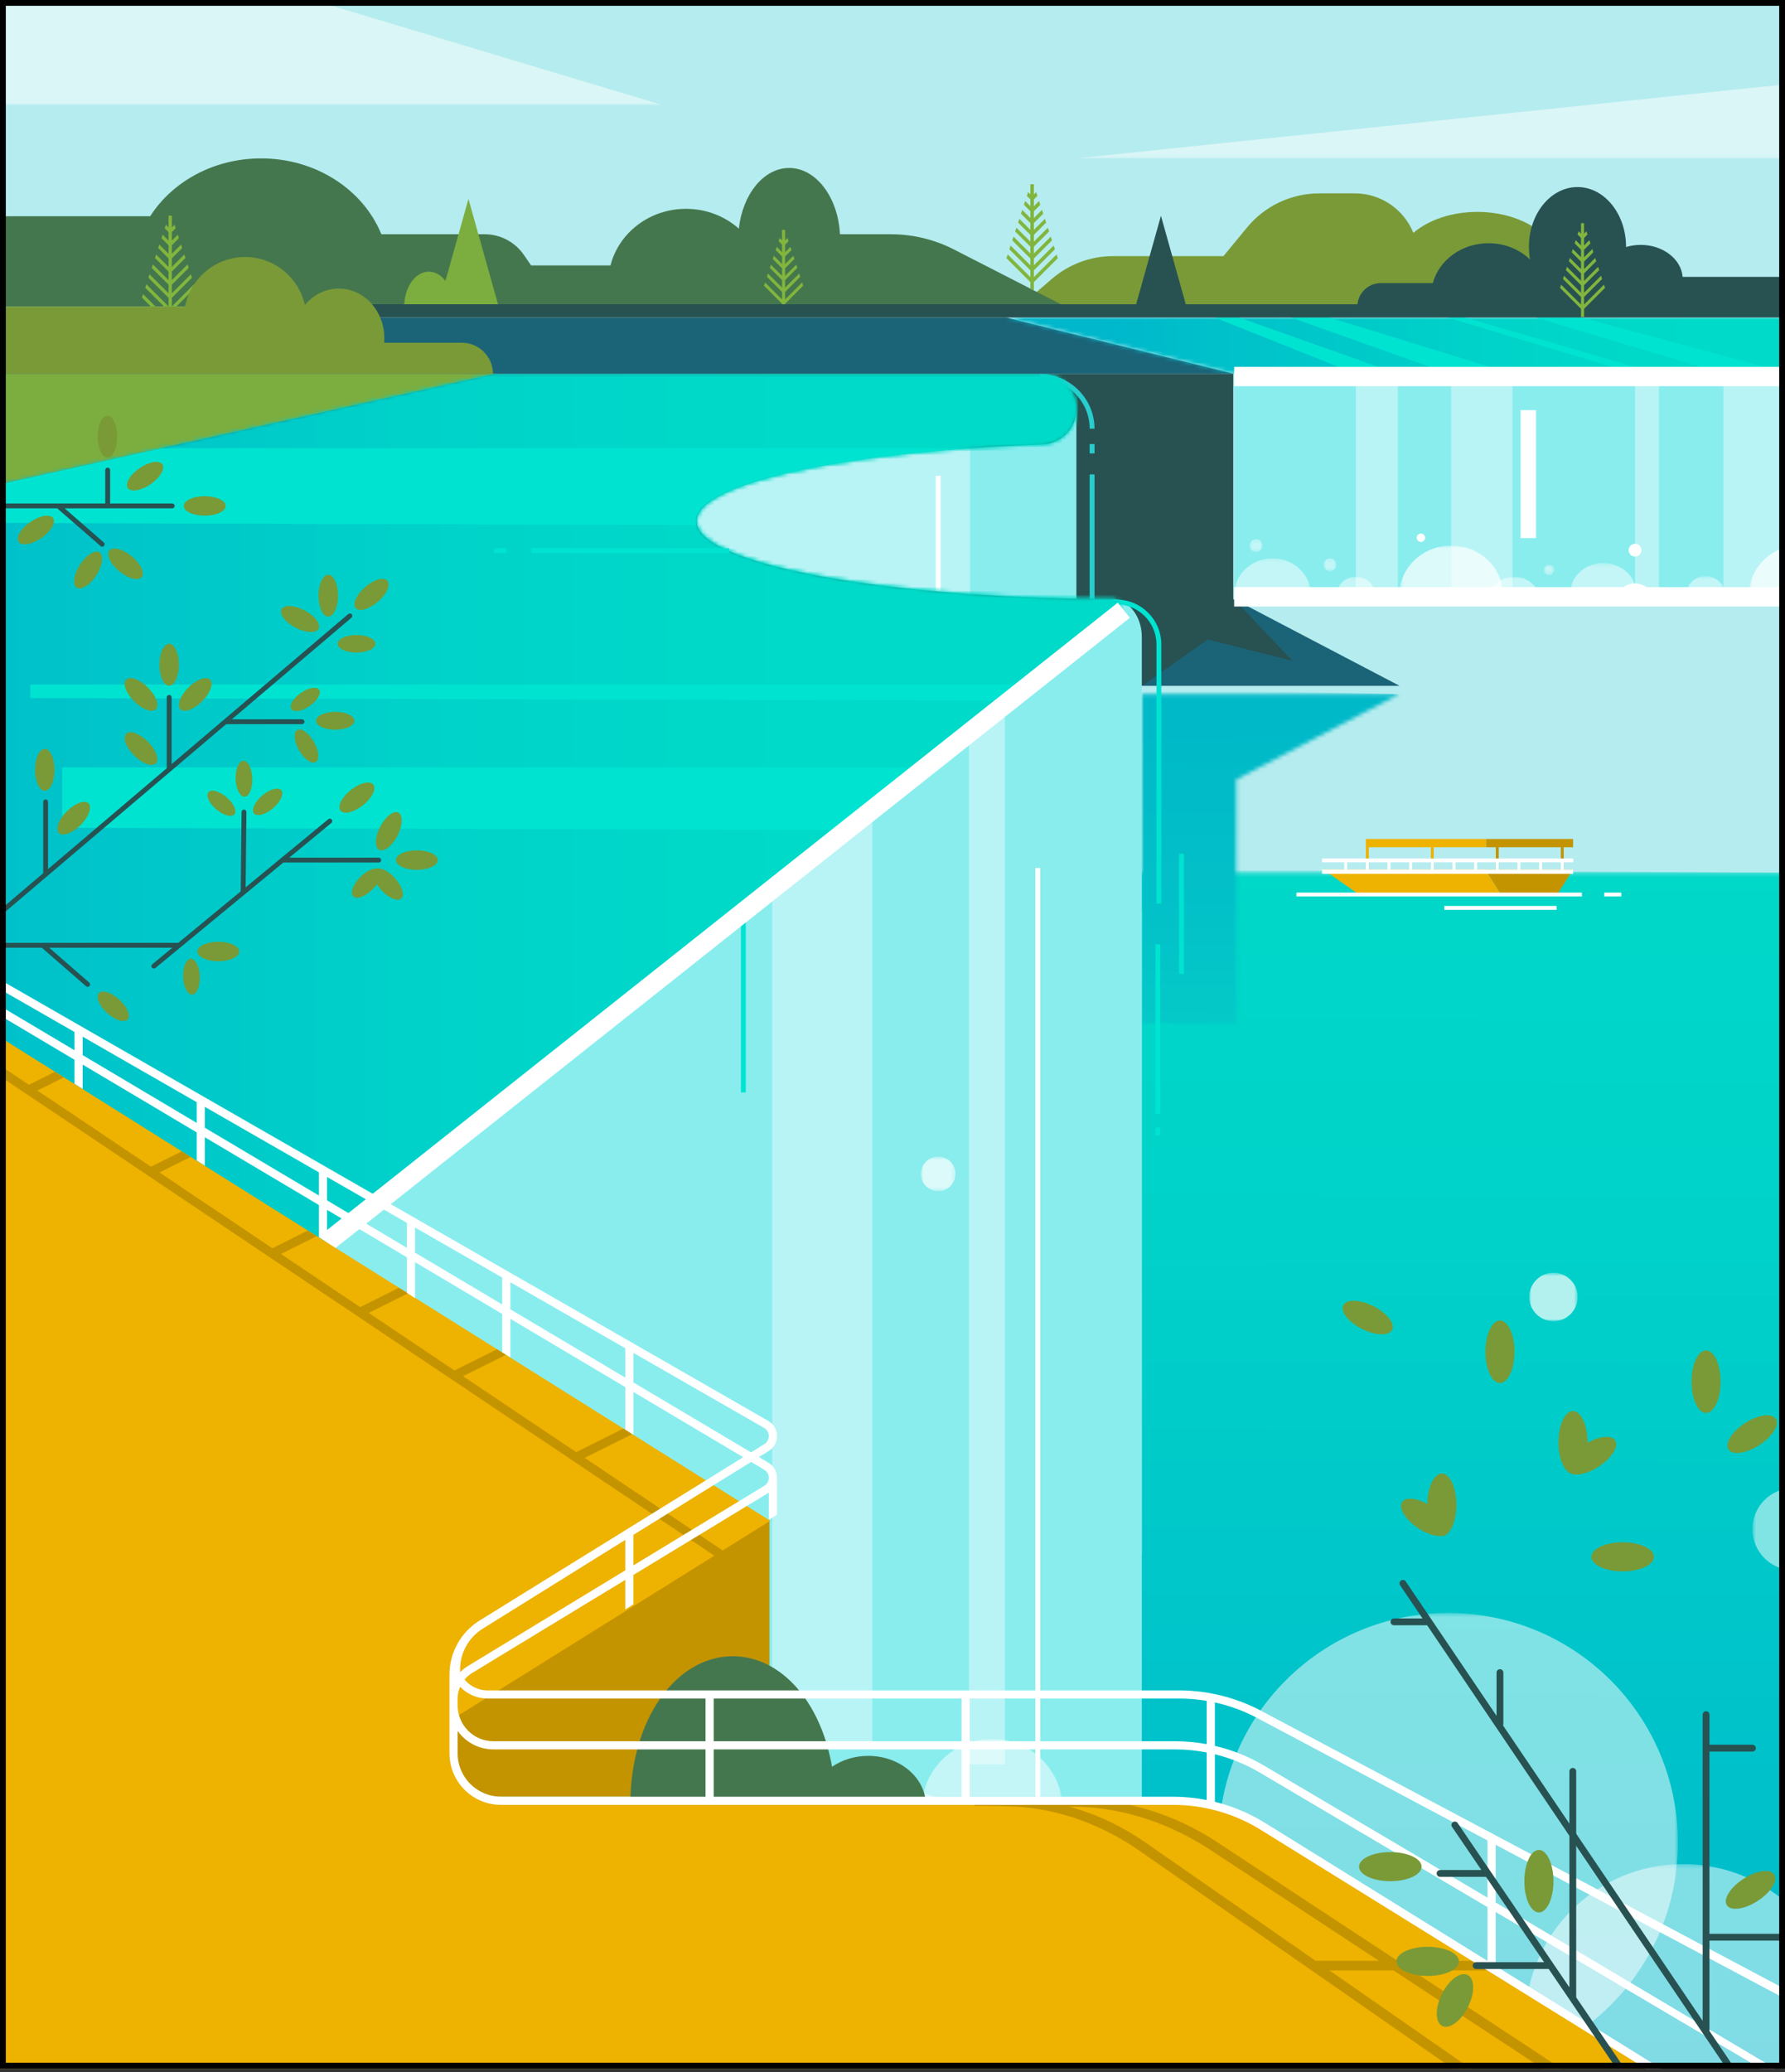 <svg width="461" height="535" viewBox="0 0 461 535" fill="none" xmlns="http://www.w3.org/2000/svg">
<rect x="0" y="0" width="461" height="535" fill="#333333" stroke="none"/>
<g clip-path="url(#clip0_37_1340)">
<path d="M-2.856 0.005H463.204L463.205 0.007V350.805H-2.514L-2.856 0.005Z" fill="#B5ECEF"/>
<g opacity="0.5">
<mask id="mask0_37_1340" style="mask-type:luminance" maskUnits="userSpaceOnUse" x="-2" y="0" width="173" height="28">
<path d="M170.987 0.005H-1.547V27.087H170.987V0.005Z" fill="white"/>
</mask>
<g mask="url(#mask0_37_1340)">
<path d="M170.986 27.086H-1.547V0.005H80.781L170.986 27.086Z" fill="white"/>
</g>
</g>
<g opacity="0.5">
<mask id="mask1_37_1340" style="mask-type:luminance" maskUnits="userSpaceOnUse" x="277" y="21" width="188" height="20">
<path d="M464.514 21.41H277.993V40.891H464.514V21.41Z" fill="white"/>
</mask>
<g mask="url(#mask1_37_1340)">
<path d="M277.994 40.892H464.514V21.41L277.994 40.892Z" fill="white"/>
</g>
</g>
<mask id="mask2_37_1340" style="mask-type:luminance" maskUnits="userSpaceOnUse" x="275" y="225" width="190" height="311">
<path d="M464.516 225.292H275.162V535.062H464.516V225.292Z" fill="white"/>
</mask>
<g mask="url(#mask2_37_1340)">
<path d="M274.66 535.06L275.163 224.525L465.016 225.293L464.514 535.827L274.66 535.06Z" fill="url(#paint0_linear_37_1340)"/>
</g>
<mask id="mask3_37_1340" style="mask-type:luminance" maskUnits="userSpaceOnUse" x="294" y="179" width="68" height="86">
<path d="M294.887 179.178V264.4H319.269V201.251L361.412 179.178H294.887Z" fill="white"/>
</mask>
<g mask="url(#mask3_37_1340)">
<path d="M362.84 179.203L361.392 265.514L293.459 264.375L294.905 178.064L362.84 179.203Z" fill="url(#paint1_linear_37_1340)"/>
</g>
<path d="M318.736 96.51H-1.311V81.968H259.87L318.736 96.51Z" fill="#1B6478"/>
<path d="M361.175 177.043H-1.373L-1.453 96.51H318.501V154.705L361.175 177.043Z" fill="#285152"/>
<path d="M295.015 177.043L311.914 165.111L333.798 170.628L318.735 154.705L361.412 177.043H295.015Z" fill="#1B6478"/>
<mask id="mask4_37_1340" style="mask-type:luminance" maskUnits="userSpaceOnUse" x="259" y="81" width="206" height="16">
<path d="M259.87 81.968L318.736 96.51H464.514V81.968H259.87Z" fill="white"/>
</mask>
<g mask="url(#mask4_37_1340)">
<path d="M464.515 81.968H259.87V96.51H464.515V81.968Z" fill="url(#paint2_linear_37_1340)"/>
</g>
<path d="M360.99 96.51H350.181L313.672 81.968H320.008L360.99 96.51Z" fill="#00E3D1"/>
<path d="M390.619 96.51H374.368L333.405 81.968H343.295L390.619 96.51Z" fill="#00E3D1"/>
<path d="M428.435 96.511L378.321 81.969H373.792L422.415 96.511H428.435Z" fill="#00E3D1"/>
<path d="M462.336 96.511L408.441 81.969H396.606L445.228 96.511H462.336Z" fill="#00E3D1"/>
<path d="M464.514 96.511H318.735V154.705H464.514V96.511Z" fill="#89EDEE"/>
<path d="M360.99 96.511H350.181V154.697H360.99V96.511Z" fill="#B8F4F5"/>
<path d="M428.435 96.511H422.274V154.697H428.435V96.511Z" fill="#B8F4F5"/>
<path d="M462.337 96.511H445.077V154.697H462.337V96.511Z" fill="#B8F4F5"/>
<path d="M390.619 96.511H374.791V154.697H390.619V96.511Z" fill="#B8F4F5"/>
<g opacity="0.5">
<mask id="mask5_37_1340" style="mask-type:luminance" maskUnits="userSpaceOnUse" x="318" y="144" width="21" height="10">
<path d="M338.59 144.154H318.736V153.631H338.59V144.154Z" fill="white"/>
</mask>
<g mask="url(#mask5_37_1340)">
<path d="M318.735 153.63C318.735 148.397 323.18 144.154 328.663 144.154C334.145 144.154 338.589 148.397 338.589 153.63H318.735Z" fill="white"/>
</g>
</g>
<g opacity="0.5">
<mask id="mask6_37_1340" style="mask-type:luminance" maskUnits="userSpaceOnUse" x="345" y="148" width="11" height="6">
<path d="M355.145 148.892H345.219V153.631H355.145V148.892Z" fill="white"/>
</mask>
<g mask="url(#mask6_37_1340)">
<path d="M345.218 153.63C345.218 151.014 347.44 148.892 350.181 148.892C352.922 148.892 355.145 151.014 355.145 153.63H345.218Z" fill="white"/>
</g>
</g>
<g opacity="0.7">
<mask id="mask7_37_1340" style="mask-type:luminance" maskUnits="userSpaceOnUse" x="361" y="140" width="28" height="14">
<path d="M388.169 140.858H361.41V153.631H388.169V140.858Z" fill="white"/>
</mask>
<g mask="url(#mask7_37_1340)">
<path d="M361.412 153.63C361.412 146.578 367.401 140.859 374.791 140.859C382.179 140.859 388.171 146.577 388.171 153.63H361.412Z" fill="white"/>
</g>
</g>
<g opacity="0.5">
<mask id="mask8_37_1340" style="mask-type:luminance" maskUnits="userSpaceOnUse" x="435" y="148" width="11" height="6">
<path d="M445.469 148.739H435.542V153.477H445.469V148.739Z" fill="white"/>
</mask>
<g mask="url(#mask8_37_1340)">
<path d="M435.54 153.478C435.54 150.861 437.762 148.74 440.504 148.74C443.246 148.74 445.469 150.861 445.469 153.478H435.54Z" fill="white"/>
</g>
</g>
<g opacity="0.7">
<mask id="mask9_37_1340" style="mask-type:luminance" maskUnits="userSpaceOnUse" x="451" y="140" width="14" height="14">
<path d="M464.492 140.721H451.736V153.478H464.492V140.721Z" fill="white"/>
</mask>
<g mask="url(#mask9_37_1340)">
<path d="M464.492 140.722V153.478H451.734C451.734 146.623 457.391 141.03 464.492 140.722Z" fill="white"/>
</g>
</g>
<g opacity="0.5">
<mask id="mask10_37_1340" style="mask-type:luminance" maskUnits="userSpaceOnUse" x="384" y="148" width="14" height="6">
<path d="M397.547 148.892H384.442V153.651H397.547V148.892Z" fill="white"/>
</mask>
<g mask="url(#mask10_37_1340)">
<path d="M397.547 153.651H384.443C385.236 150.905 387.867 148.892 390.993 148.892C394.122 148.892 396.754 150.905 397.547 153.651Z" fill="white"/>
</g>
</g>
<g opacity="0.5">
<mask id="mask11_37_1340" style="mask-type:luminance" maskUnits="userSpaceOnUse" x="405" y="145" width="18" height="9">
<path d="M422.743 145.348H405.389V153.631H422.743V145.348Z" fill="white"/>
</mask>
<g mask="url(#mask11_37_1340)">
<path d="M405.389 153.63C405.389 149.057 409.274 145.349 414.065 145.349C418.857 145.349 422.74 149.057 422.74 153.63H405.389Z" fill="white"/>
</g>
</g>
<path d="M426.936 153.63H417.612C418.363 151.876 420.169 150.644 422.276 150.644C424.385 150.644 426.186 151.876 426.936 153.63Z" fill="white"/>
<g opacity="0.5">
<mask id="mask12_37_1340" style="mask-type:luminance" maskUnits="userSpaceOnUse" x="341" y="144" width="5" height="4">
<path d="M345.128 144.154H341.821V147.459H345.128V144.154Z" fill="white"/>
</mask>
<g mask="url(#mask12_37_1340)">
<path d="M345.129 145.806C345.129 146.72 344.388 147.46 343.474 147.46C342.561 147.46 341.822 146.72 341.822 145.806C341.822 144.893 342.561 144.153 343.474 144.153C344.388 144.154 345.129 144.893 345.129 145.806Z" fill="white"/>
</g>
</g>
<path d="M423.929 142.042C423.929 142.956 423.187 143.696 422.274 143.696C421.362 143.696 420.621 142.955 420.621 142.042C420.621 141.13 421.362 140.389 422.274 140.389C423.187 140.39 423.929 141.13 423.929 142.042Z" fill="white"/>
<g opacity="0.5">
<mask id="mask13_37_1340" style="mask-type:luminance" maskUnits="userSpaceOnUse" x="322" y="139" width="5" height="4">
<path d="M326.017 139.205H322.712V142.512H326.017V139.205Z" fill="white"/>
</mask>
<g mask="url(#mask13_37_1340)">
<path d="M326.019 140.859C326.019 141.772 325.278 142.513 324.364 142.513C323.452 142.513 322.711 141.772 322.711 140.859C322.711 139.946 323.452 139.206 324.364 139.206C325.278 139.206 326.019 139.946 326.019 140.859Z" fill="white"/>
</g>
</g>
<path d="M368.056 138.841C368.056 139.439 367.57 139.925 366.97 139.925C366.372 139.925 365.887 139.439 365.887 138.841C365.887 138.242 366.372 137.756 366.97 137.756C367.57 137.756 368.056 138.242 368.056 138.841Z" fill="white"/>
<g opacity="0.5">
<mask id="mask14_37_1340" style="mask-type:luminance" maskUnits="userSpaceOnUse" x="398" y="145" width="4" height="4">
<path d="M401.379 145.807H398.71V148.477H401.379V145.807Z" fill="white"/>
</mask>
<g mask="url(#mask14_37_1340)">
<path d="M401.379 147.142C401.379 147.878 400.781 148.475 400.043 148.475C399.307 148.475 398.709 147.879 398.709 147.142C398.709 146.404 399.306 145.807 400.043 145.807C400.781 145.807 401.379 146.404 401.379 147.142Z" fill="white"/>
</g>
</g>
<path d="M394.71 105.896V138.913" stroke="white" stroke-width="4" stroke-miterlimit="10"/>
<path d="M464.514 97.215H318.736" stroke="white" stroke-width="5" stroke-miterlimit="10"/>
<path d="M318.735 154.092H464.514" stroke="white" stroke-width="5" stroke-miterlimit="10"/>
<path d="M-1.205 401.184L-1.282 386.933L288.125 159.93C290.049 158.422 289.208 154.696 286.956 154.668H287.073C291.385 154.642 294.887 159.029 294.887 164.449V401.184H-1.205V401.184Z" fill="#89EDEE"/>
<path d="M-1.205 472.249L-1.282 457.999L288.125 230.996C290.049 229.487 289.208 225.762 286.956 225.733H287.073C291.385 225.707 294.887 230.094 294.887 235.514V472.249H-1.205Z" fill="#89EDEE"/>
<path d="M225.284 206.181V450.705L199.439 450.709V232.004L225.284 206.181Z" fill="#B8F4F5"/>
<path d="M268.665 224.091H267.412V463.872H268.665V224.091Z" fill="white"/>
<path d="M192.605 217.675H191.352V282.038H192.605V217.675Z" fill="#00E3D1"/>
<path d="M259.537 455.51V176.729L250.26 185.743V455.513L259.537 455.51Z" fill="#B8F4F5"/>
<path d="M299.657 291.084H298.406V293.129H299.657V291.084Z" fill="#00E3D1"/>
<path d="M299.657 243.793H298.406V287.528H299.657V243.793Z" fill="#00E3D1"/>
<path d="M305.764 220.433H304.511V251.437H305.764V220.433Z" fill="#00E3D1"/>
<path d="M299.924 233.32H298.674V166.374C298.674 160.684 294.042 156.053 288.351 156.053H282.047V154.801H288.351C294.732 154.801 299.924 159.992 299.924 166.374V233.32Z" fill="#00E3D1"/>
<path d="M277.995 105.627V154.588C226.676 153.568 185.938 146.09 180.528 136.678C180.125 135.975 179.917 135.264 179.917 134.543C179.917 127.099 201.943 120.594 234.711 117.103C245.221 115.981 256.839 115.17 269.187 114.737C271.643 114.653 273.845 113.603 275.433 111.961C277.02 110.319 277.995 108.084 277.995 105.627Z" fill="#89EDEE"/>
<path d="M282.673 110.689H281.42C281.42 103.605 275.658 97.842 268.573 97.842V96.589C276.348 96.589 282.673 102.914 282.673 110.689Z" fill="#27CECD"/>
<path d="M282.673 114.646H281.42V117.057H282.673V114.646Z" fill="#27CECD"/>
<path d="M282.673 122.484H281.42V154.626H282.673V122.484Z" fill="#27CECD"/>
<path d="M250.529 115.711V153.371C212.7 150.71 184.929 144.334 180.528 136.678C180.125 135.975 179.917 135.263 179.917 134.542C179.917 127.098 201.943 120.593 234.711 117.102C239.745 116.565 245.03 116.097 250.529 115.711Z" fill="#B8F4F5"/>
<path d="M242.926 122.84H241.674V152.584H242.926V122.84Z" fill="white"/>
<mask id="mask15_37_1340" style="mask-type:luminance" maskUnits="userSpaceOnUse" x="-2" y="96" width="292" height="244">
<path d="M127.537 96.51L-1.425 125.353L-1.373 177.043L-1.215 339.488L288.259 158.842C290.168 157.652 289.322 154.705 287.072 154.705H289.98C233.134 154.705 186.351 146.81 180.529 136.678C180.125 135.976 179.917 135.264 179.917 134.542C179.917 127.098 201.945 120.593 234.712 117.103C245.223 115.983 256.836 115.171 269.187 114.737C271.643 114.652 273.847 113.602 275.435 111.961C277.021 110.32 277.995 108.085 277.995 105.627C277.995 100.593 273.914 96.511 268.88 96.511H127.537V96.51Z" fill="white"/>
</mask>
<g mask="url(#mask15_37_1340)">
<path d="M290.168 96.51H-1.425V339.488H290.168V96.51Z" fill="url(#paint3_linear_37_1340)"/>
</g>
<path d="M225.284 198.117L199.438 214.244L-1.032 213.725L-1.045 198.117H225.284Z" fill="#00E3D1"/>
<path d="M259.537 176.729L252.928 180.855L-1.311 180.24V176.729H259.537Z" fill="#00E3D1"/>
<path d="M234.411 198.117L208.565 214.244L8.095 213.725L8.082 198.117H234.411Z" fill="#00E3D1"/>
<g opacity="0.5">
<mask id="mask16_37_1340" style="mask-type:luminance" maskUnits="userSpaceOnUse" x="238" y="448" width="37" height="17">
<path d="M274.258 448.944H238.206V464.491H274.258V448.944Z" fill="white"/>
</mask>
<g mask="url(#mask16_37_1340)">
<path d="M274.26 464.492H238.208C239.504 455.695 247.081 448.945 256.233 448.945C265.387 448.944 272.965 455.695 274.26 464.492Z" fill="white"/>
</g>
</g>
<g opacity="0.5">
<mask id="mask17_37_1340" style="mask-type:luminance" maskUnits="userSpaceOnUse" x="187" y="462" width="85" height="74">
<path d="M271.685 462.084H187.108V535.062H271.685V462.084Z" fill="white"/>
</mask>
<g mask="url(#mask17_37_1340)">
<path d="M271.685 504.371C271.685 516.457 266.617 527.356 258.485 535.062H200.307C192.179 527.356 187.108 516.456 187.108 504.371C187.108 481.015 206.039 462.084 229.398 462.084C252.752 462.084 271.685 481.015 271.685 504.371Z" fill="white"/>
</g>
</g>
<g opacity="0.7">
<mask id="mask18_37_1340" style="mask-type:luminance" maskUnits="userSpaceOnUse" x="296" y="496" width="14" height="13">
<path d="M309.162 496.245H296.661V508.749H309.162V496.245Z" fill="white"/>
</mask>
<g mask="url(#mask18_37_1340)">
<path d="M309.162 502.499C309.162 505.951 306.364 508.749 302.912 508.749C299.458 508.749 296.661 505.951 296.661 502.499C296.661 499.046 299.458 496.249 302.912 496.249C306.364 496.249 309.162 499.046 309.162 502.499Z" fill="white"/>
</g>
</g>
<g opacity="0.7">
<mask id="mask19_37_1340" style="mask-type:luminance" maskUnits="userSpaceOnUse" x="394" y="328" width="14" height="14">
<path d="M407.454 328.599H394.951V341.103H407.454V328.599Z" fill="white"/>
</mask>
<g mask="url(#mask19_37_1340)">
<path d="M407.453 334.85C407.453 338.303 404.652 341.103 401.199 341.103C397.749 341.103 394.949 338.303 394.949 334.85C394.949 331.4 397.749 328.599 401.199 328.599C404.652 328.599 407.453 331.4 407.453 334.85Z" fill="white"/>
</g>
</g>
<g opacity="0.5">
<mask id="mask20_37_1340" style="mask-type:luminance" maskUnits="userSpaceOnUse" x="452" y="384" width="12" height="22">
<path d="M463.204 384.175H452.588V405.4H463.204V384.175Z" fill="white"/>
</mask>
<g mask="url(#mask20_37_1340)">
<path d="M463.204 405.4C457.341 405.4 452.59 400.648 452.59 394.787C452.59 388.925 457.341 384.175 463.204 384.175V405.4Z" fill="white"/>
</g>
</g>
<g opacity="0.7">
<mask id="mask21_37_1340" style="mask-type:luminance" maskUnits="userSpaceOnUse" x="237" y="298" width="10" height="10">
<path d="M246.758 298.612H237.842V307.528H246.758V298.612Z" fill="white"/>
</mask>
<g mask="url(#mask21_37_1340)">
<path d="M246.757 303.07C246.757 305.533 244.761 307.531 242.299 307.531C239.836 307.531 237.841 305.533 237.841 303.07C237.841 300.608 239.836 298.612 242.299 298.612C244.761 298.612 246.757 300.608 246.757 303.07Z" fill="white"/>
</g>
</g>
<g opacity="0.5">
<mask id="mask22_37_1340" style="mask-type:luminance" maskUnits="userSpaceOnUse" x="220" y="498" width="78" height="38">
<path d="M297.549 498.353H220.1V535.062H297.549V498.353Z" fill="white"/>
</mask>
<g mask="url(#mask22_37_1340)">
<path d="M297.548 535.062H220.099C220.284 514.76 237.55 498.353 258.825 498.353C270.662 498.353 281.266 503.436 288.367 511.445C290.286 513.608 291.949 515.987 293.31 518.528C293.314 518.528 293.314 518.533 293.314 518.533C295.975 523.5 297.496 529.118 297.548 535.062Z" fill="white"/>
</g>
</g>
<g opacity="0.7">
<mask id="mask23_37_1340" style="mask-type:luminance" maskUnits="userSpaceOnUse" x="303" y="510" width="62" height="26">
<path d="M364.235 510.085H303.288V535.062H364.235V510.085Z" fill="white"/>
</mask>
<g mask="url(#mask23_37_1340)">
<path d="M364.235 535.062H303.29C305.56 520.916 318.337 510.085 333.759 510.085C343.19 510.085 351.629 514.132 357.279 520.508C358.81 522.229 360.13 524.121 361.218 526.146C361.222 526.146 361.222 526.15 361.222 526.15C362.691 528.896 363.725 531.897 364.235 535.062Z" fill="white"/>
</g>
</g>
<g opacity="0.5">
<mask id="mask24_37_1340" style="mask-type:luminance" maskUnits="userSpaceOnUse" x="314" y="416" width="120" height="120">
<path d="M433.342 416.432H314.713V535.062H433.342V416.432Z" fill="white"/>
</mask>
<g mask="url(#mask24_37_1340)">
<path d="M433.342 475.749C433.342 508.503 406.786 535.062 374.028 535.062C341.269 535.062 314.713 508.503 314.713 475.749C314.713 442.989 341.269 416.432 374.028 416.432C406.786 416.432 433.342 442.989 433.342 475.749Z" fill="white"/>
</g>
</g>
<g opacity="0.5">
<mask id="mask25_37_1340" style="mask-type:luminance" maskUnits="userSpaceOnUse" x="393" y="481" width="71" height="55">
<path d="M463.204 481.266H393.908V535.062H463.204V481.266Z" fill="white"/>
</mask>
<g mask="url(#mask25_37_1340)">
<path d="M463.206 492.906V535.062H396.034C394.654 530.973 393.908 526.593 393.908 522.039C393.908 499.522 412.162 481.266 434.681 481.266C445.784 481.266 455.852 485.704 463.206 492.906Z" fill="white"/>
</g>
</g>
<path d="M198.728 392.397V463.883H129.398C122.987 463.883 117.79 458.687 117.79 452.273V442.89L198.728 392.397Z" fill="#C49400"/>
<path d="M239.116 466.035H162.772C162.772 443.822 174.622 427.606 189.237 427.606C201.584 427.606 211.955 439.17 214.881 456.143C217.438 454.385 220.689 453.324 224.226 453.324C232.45 453.325 239.116 459.017 239.116 466.035Z" fill="#45774E"/>
<path d="M428.435 66.132V79.152H263.358L271.694 71.979C276.077 68.208 281.67 66.132 287.452 66.132H315.968L322.076 58.722C326.667 53.152 333.509 49.925 340.728 49.925H349.883C356.734 49.925 362.595 54.142 365.017 60.124C368.888 56.822 374.851 54.708 381.546 54.708C391.736 54.708 400.242 59.611 402.227 66.132H428.435Z" fill="#799A37"/>
<path d="M-1.425 125.356V125.353L-1.453 96.51H127.833L-1.425 125.356Z" fill="#7BAE3F"/>
<path d="M275.16 79.154H-1.471L-1.493 55.828H38.782C44.504 46.9 55.191 40.892 67.434 40.892C81.692 40.892 93.844 49.048 98.493 60.474H125.151C129.2 60.474 132.989 62.466 135.284 65.796L137.163 68.525H157.668C159.795 60.141 167.718 53.914 177.167 53.914C182.438 53.914 187.237 55.854 190.817 59.029C191.778 50.161 197.229 43.366 203.814 43.366C210.753 43.366 216.438 50.91 216.932 60.475H230.045C235.728 60.475 241.328 61.825 246.386 64.416L275.16 79.154Z" fill="#45774E"/>
<path d="M306.384 79.077H293.276L299.831 55.709L306.384 79.077Z" fill="#285152"/>
<path d="M273.193 66.657L267.015 72.839V74.981L266.106 74.516V72.836L259.926 66.657L260.244 65.692L266.106 71.548V69.785L260.681 64.362L260.999 63.392L266.106 68.497V66.732L261.432 62.064L261.75 61.095L266.106 65.447V63.683L262.186 59.764L262.505 58.797L266.106 62.395V60.631L262.94 57.466L263.256 56.499L266.106 59.349V57.584L263.693 55.171L264.01 54.202L266.106 56.296V54.532L264.446 52.874L264.765 51.904L266.106 53.245V51.48L265.199 50.575L265.518 49.606L266.106 50.195V47.574H267.015V50.198L267.607 49.606L267.922 50.575L267.015 51.483V53.246L268.359 51.904L268.676 52.874L267.015 54.534V56.299L269.11 54.202L269.428 55.171L267.015 57.586V59.35L269.864 56.502L270.182 57.466L267.015 60.634V62.397L270.616 58.797L270.933 59.764L267.015 63.685V65.45L271.368 61.095L271.689 62.064L267.015 66.735V68.498L272.121 63.392L272.44 64.362L267.015 69.787V71.551L272.874 65.691L273.193 66.657Z" fill="#81B53D"/>
<path d="M51.249 76.838L44.378 83.711V86.178H43.535V83.709L36.663 76.838L36.959 75.941L43.535 82.513V80.311L37.5 74.282L37.798 73.38L43.535 79.116V76.911L38.339 71.721L38.636 70.822L43.535 75.716V73.513L39.182 69.16L39.477 68.26L43.535 72.319V70.115L40.021 66.603L40.312 65.703L43.535 68.922V66.72L40.858 64.044L41.153 63.145L43.535 65.522V63.32L41.697 61.483L41.993 60.584L43.535 62.125V59.923L42.536 58.925L42.832 58.025L43.535 58.727V55.688H44.378V58.73L45.082 58.025L45.379 58.925L44.378 59.924V62.127L45.921 60.584L46.218 61.483L44.378 63.322V65.525L46.759 63.145L47.054 64.044L44.378 66.722V68.925L47.598 65.705L47.894 66.603L44.378 70.117V72.32L48.438 68.26L48.733 69.16L44.378 73.516V75.718L49.274 70.822L49.57 71.721L44.378 76.913V79.118L50.114 73.38L50.41 74.282L44.378 80.314V82.516L50.951 75.941L51.249 76.838Z" fill="#81B53D"/>
<path d="M207.427 73.764L202.761 78.429V78.775H202.415L202.373 78.817L202.33 78.775H201.977V78.422L197.314 73.764L197.59 72.927L201.977 77.312V75.37L198.07 71.463L198.344 70.629L201.977 74.26V72.32L198.822 69.166L199.095 68.334L201.977 71.213V69.271L199.576 66.87L199.85 66.037L201.977 68.161V66.219L200.329 64.573L200.604 63.738L201.977 65.111V63.169L201.082 62.275L201.355 61.439L201.977 62.06V59.354H202.761V62.067L203.389 61.439L203.663 62.275L202.761 63.176V65.119L204.142 63.738L204.415 64.573L202.761 66.227V68.168L204.893 66.037L205.169 66.87L202.761 69.278V71.22L205.645 68.334L205.921 69.166L202.761 72.328V74.267L206.4 70.629L206.673 71.463L202.761 75.377V77.319L207.151 72.927L207.427 73.764Z" fill="#81B53D"/>
<path d="M128.615 78.555H104.423C104.637 73.854 107.381 70.135 110.737 70.135C112.4 70.135 113.914 71.047 115.041 72.541L120.985 51.348L128.615 78.555Z" fill="#7BAE3F"/>
<path d="M464.514 78.556H94.239V81.969H464.514V78.556Z" fill="#285152"/>
<path d="M464.514 71.489V79.152H350.553C350.553 77.482 351.229 75.967 352.325 74.87C353.423 73.769 354.938 73.093 356.609 73.093H370.043C371.633 67.179 377.471 62.799 384.429 62.799C388.646 62.799 392.454 64.408 395.147 66.993C394.963 65.939 394.864 64.846 394.864 63.724C394.864 55.206 400.477 48.294 407.407 48.294C414.333 48.294 419.949 55.206 419.949 63.724V63.776C421.126 63.418 422.4 63.223 423.726 63.223C429.477 63.223 434.187 66.871 434.559 71.489H464.514Z" fill="#285152"/>
<path d="M127.302 96.51H-1.454L-1.471 79.154H47.783C49.187 71.865 55.602 66.359 63.299 66.359C70.854 66.359 77.172 71.662 78.734 78.748C80.887 76.142 84.011 74.504 87.489 74.504C93.989 74.504 99.259 80.229 99.259 87.295C99.259 87.699 99.242 88.1 99.204 88.493H119.285C123.714 88.493 127.302 92.083 127.302 96.51Z" fill="#799A37"/>
<path d="M414.516 74.325L409.102 79.739V81.832H408.317V79.737L402.899 74.325L403.173 73.487L408.317 78.627V76.688L403.65 72.025L403.928 71.191L408.317 75.577V73.636L404.407 69.727L404.682 68.893L408.317 72.526V70.584L405.161 67.429L405.432 66.597L408.317 69.479V67.537L405.915 65.134L406.187 64.299L408.317 66.426V64.486L406.666 62.837L406.941 62L408.317 63.375V61.436L407.416 60.539L407.694 59.701L408.317 60.326V57.614H409.102V60.328L409.724 59.701L410 60.539L409.102 61.439V63.378L410.478 62L410.753 62.837L409.102 64.488V66.43L411.232 64.299L411.507 65.134L409.102 67.54V69.482L411.981 66.597L412.258 67.429L409.102 70.587V72.528L412.737 68.893L413.011 69.727L409.102 73.638V75.581L413.489 71.191L413.765 72.025L409.102 76.691V78.63L414.244 73.487L414.516 74.325Z" fill="#81B53D"/>
<path d="M387.755 231.047H402.093L406.276 224.47H383.571L387.755 231.047Z" fill="#C49400"/>
<path d="M351.118 231.047H387.755L383.571 224.47H341.709L351.118 231.047Z" fill="#EEB200"/>
<path d="M406.277 216.603V218.747H403.847V224.472H403.094V218.747H387.07V224.472H386.316V218.747H383.794V216.603H406.277Z" fill="#C49400"/>
<path d="M383.794 216.603V218.747H370.29V224.472H369.539V218.747H353.512V224.472H352.76V218.747H352.748V216.603H383.794Z" fill="#EEB200"/>
<path d="M406.307 222.633V221.631H341.442V222.633H347.167V224.472H341.442V225.599H406.277V224.472H403.847V222.633H406.307ZM352.76 224.472H347.919V222.633H352.76V224.472ZM358.354 224.472H353.512V222.633H358.354V224.472ZM363.945 224.472H359.105V222.633H363.945V224.472ZM369.539 224.472H364.698V222.633H369.539V224.472ZM375.131 224.472H370.29V222.633H375.131V224.472ZM380.724 224.472H375.882V222.633H380.724V224.472ZM386.316 224.472H381.476V222.633H386.316V224.472ZM391.909 224.472H387.07V222.633H391.909V224.472ZM397.503 224.472H392.661V222.633H397.503V224.472ZM403.094 224.472H398.254V222.633H403.094V224.472Z" fill="white"/>
<path d="M402.022 233.897H373.005V234.9H402.022V233.897Z" fill="white"/>
<path d="M418.724 230.448H414.307V231.45H418.724V230.448Z" fill="white"/>
<path d="M408.542 230.448H334.812V231.45H408.542V230.448Z" fill="white"/>
<path d="M417.137 371.875C418.155 373.448 416.238 376.492 412.86 378.675C409.481 380.857 405.917 381.351 404.901 379.777C403.886 378.206 405.801 375.161 409.181 372.981C412.562 370.799 416.122 370.303 417.137 371.875Z" fill="#799A37"/>
<path d="M458.636 366.304C459.652 367.875 457.737 370.92 454.358 373.101C450.981 375.284 447.416 375.779 446.401 374.205C445.386 372.634 447.301 369.589 450.68 367.405C454.057 365.226 457.623 364.731 458.636 366.304Z" fill="#799A37"/>
<path d="M427.152 401.94C427.152 404.019 423.536 405.699 419.075 405.699C414.615 405.699 411.001 404.019 411.001 401.94C411.001 399.864 414.615 398.181 419.075 398.181C423.536 398.182 427.152 399.865 427.152 401.94Z" fill="#799A37"/>
<path d="M406.245 364.302C408.319 364.302 410.003 367.918 410.003 372.374C410.003 376.837 408.319 380.451 406.245 380.451C404.166 380.451 402.483 376.837 402.483 372.374C402.483 367.918 404.167 364.302 406.245 364.302Z" fill="#799A37"/>
<path d="M387.384 340.917C389.458 340.917 391.143 344.532 391.143 348.992C391.143 353.451 389.458 357.066 387.384 357.066C385.307 357.066 383.625 353.451 383.625 348.992C383.625 344.532 385.307 340.917 387.384 340.917Z" fill="#799A37"/>
<path d="M372.381 380.439C374.459 380.439 376.141 384.055 376.141 388.515C376.141 392.974 374.459 396.589 372.381 396.589C370.306 396.589 368.622 392.974 368.622 388.515C368.622 384.055 370.306 380.439 372.381 380.439Z" fill="#799A37"/>
<path d="M362.12 387.764C363.141 386.264 366.583 386.825 369.814 389.017C373.04 391.215 374.828 394.211 373.807 395.712C372.785 397.214 369.341 396.653 366.114 394.459C362.887 392.262 361.098 389.267 362.12 387.764Z" fill="#799A37"/>
<path d="M346.914 336.993C347.73 335.371 351.219 335.474 354.708 337.23C358.194 338.981 360.358 341.717 359.543 343.34C358.729 344.965 355.238 344.86 351.75 343.105C348.263 341.353 346.099 338.617 346.914 336.993Z" fill="#799A37"/>
<path d="M440.615 348.642C442.689 348.642 444.375 352.258 444.375 356.716C444.375 361.177 442.689 364.792 440.615 364.792C438.537 364.792 436.855 361.177 436.855 356.716C436.855 352.258 438.537 348.642 440.615 348.642Z" fill="#799A37"/>
<path d="M458.224 483.979C459.239 485.552 457.325 488.596 453.946 490.777C450.568 492.96 447.004 493.454 445.988 491.881C444.975 490.308 446.888 487.264 450.269 485.084C453.645 482.9 457.209 482.406 458.224 483.979Z" fill="#799A37"/>
<mask id="mask26_37_1340" style="mask-type:luminance" maskUnits="userSpaceOnUse" x="-2" y="96" width="292" height="268">
<path d="M287.073 154.705H289.98C233.134 154.705 186.351 146.809 180.528 136.677C180.125 135.975 179.916 135.264 179.916 134.541C179.916 127.097 201.944 120.592 234.711 117.102C245.223 115.982 256.836 115.171 269.188 114.736C271.643 114.652 273.847 113.602 275.435 111.961C277.022 110.319 277.995 108.084 277.995 105.626C277.995 100.592 273.915 96.51 268.881 96.51H127.537L-1.426 125.353L-1.374 177.043L-1.272 282.182V282.187L-1.251 303.703C-1.258 303.708 -1.264 303.713 -1.272 303.716V363.068L29.485 361.18L95.46 312.035L281.506 164.47L282.757 162.277L288.259 158.844C290.168 157.652 289.323 154.705 287.073 154.705Z" fill="white"/>
</mask>
<g mask="url(#mask26_37_1340)">
<path d="M290.168 96.51H-1.426V339.49H290.168V96.51Z" fill="url(#paint4_linear_37_1340)"/>
</g>
<path d="M250.292 115.712C244.795 116.098 239.511 116.567 234.477 117.102C201.708 120.593 179.681 127.098 179.681 134.542C179.681 134.886 179.729 135.223 179.822 135.562L-1.415 135.003L-1.425 125.357L41.771 115.713H250.292V115.712Z" fill="#00E3D1"/>
<path d="M242.393 198.117L216.547 214.244L16.077 213.726L16.064 198.117H242.393Z" fill="#00E3D1"/>
<path d="M268.666 176.729L262.056 180.855L7.817 180.24V176.729H268.666Z" fill="#00E3D1"/>
<path d="M188.316 141.53H137.312V142.783H188.316V141.53Z" fill="#00E3D1"/>
<path d="M130.836 141.53H127.62V142.783H130.836V141.53Z" fill="#00E3D1"/>
<path d="M113.073 222.06C113.073 223.449 110.652 224.577 107.665 224.577C104.678 224.577 102.257 223.449 102.257 222.06C102.257 220.669 104.678 219.542 107.665 219.542C110.651 219.542 113.073 220.669 113.073 222.06Z" fill="#799A37"/>
<path d="M44.486 131.247H16.693L26.806 140.047C27.066 140.275 27.093 140.671 26.865 140.931C26.743 141.071 26.568 141.146 26.392 141.146C26.247 141.146 26.102 141.094 25.982 140.991L14.784 131.247H-1.295V129.995H27.179V121.396C27.179 121.068 27.415 120.77 27.74 120.736C28.115 120.699 28.432 120.992 28.432 121.36V129.995H44.486C44.831 129.995 45.112 130.275 45.112 130.62C45.112 130.966 44.832 131.247 44.486 131.247Z" fill="#285152"/>
<path d="M27.738 107.313C29.128 107.313 30.255 109.735 30.255 112.722C30.255 115.709 29.128 118.131 27.738 118.131C26.348 118.131 25.22 115.71 25.22 112.722C25.221 109.735 26.348 107.313 27.738 107.313Z" fill="#799A37"/>
<path d="M41.927 119.879C42.713 121.025 41.355 123.325 38.891 125.015C36.429 126.705 33.793 127.145 33.007 125.999C32.221 124.853 33.579 122.553 36.042 120.863C38.506 119.172 41.14 118.733 41.927 119.879Z" fill="#799A37"/>
<path d="M13.721 133.775C14.508 134.921 13.148 137.22 10.686 138.91C8.223 140.601 5.588 141.042 4.802 139.895C4.014 138.748 5.374 136.449 7.837 134.759C10.3 133.069 12.935 132.629 13.721 133.775Z" fill="#799A37"/>
<path d="M36.604 149C35.723 150.075 33.136 149.411 30.825 147.517C28.515 145.624 27.358 143.217 28.239 142.141C29.12 141.066 31.707 141.73 34.017 143.624C36.327 145.518 37.486 147.925 36.604 149Z" fill="#799A37"/>
<path d="M58.284 130.62C58.284 132.01 55.862 133.136 52.875 133.136C49.889 133.136 47.467 132.01 47.467 130.62C47.467 129.229 49.889 128.103 52.875 128.103C55.862 128.103 58.284 129.229 58.284 130.62Z" fill="#799A37"/>
<path d="M25.699 142.624C26.866 143.378 26.5 146.023 24.88 148.533C23.26 151.042 21 152.467 19.832 151.712C18.664 150.957 19.03 148.312 20.65 145.803C22.27 143.293 24.531 141.869 25.699 142.624Z" fill="#799A37"/>
<path d="M61.791 245.661C61.791 247.051 59.37 248.178 56.382 248.178C53.396 248.178 50.974 247.052 50.974 245.661C50.974 244.27 53.395 243.143 56.382 243.143C59.369 243.143 61.791 244.27 61.791 245.661Z" fill="#799A37"/>
<path d="M91.534 186.095C91.534 187.368 89.316 188.401 86.579 188.401C83.843 188.401 81.625 187.368 81.625 186.095C81.625 184.821 83.843 183.788 86.579 183.788C89.316 183.787 91.534 184.82 91.534 186.095Z" fill="#799A37"/>
<path d="M96.943 166.213C96.943 167.466 94.761 168.482 92.069 168.482C89.376 168.482 87.194 167.466 87.194 166.213C87.194 164.96 89.376 163.944 92.069 163.944C94.761 163.944 96.943 164.96 96.943 166.213Z" fill="#799A37"/>
<path d="M84.773 148.382C86.163 148.382 87.29 150.803 87.29 153.79C87.29 156.777 86.164 159.198 84.773 159.198C83.383 159.198 82.256 156.777 82.256 153.79C82.256 150.803 83.383 148.382 84.773 148.382Z" fill="#799A37"/>
<path d="M43.689 166.213C45.08 166.213 46.206 168.634 46.206 171.622C46.206 174.609 45.08 177.03 43.689 177.03C42.299 177.03 41.172 174.609 41.172 171.622C41.172 168.635 42.299 166.213 43.689 166.213Z" fill="#799A37"/>
<path d="M11.566 193.344C12.956 193.344 14.083 195.767 14.083 198.753C14.083 201.741 12.956 204.161 11.566 204.161C10.176 204.161 9.049 201.741 9.049 198.753C9.049 195.767 10.176 193.344 11.566 193.344Z" fill="#799A37"/>
<path d="M54.25 175.462C55.233 176.445 54.318 178.955 52.206 181.066C50.093 183.178 47.584 184.092 46.602 183.11C45.619 182.127 46.534 179.618 48.646 177.506C50.758 175.394 53.267 174.479 54.25 175.462Z" fill="#799A37"/>
<path d="M22.854 207.413C23.837 208.395 22.922 210.905 20.81 213.017C18.697 215.129 16.189 216.043 15.206 215.061C14.223 214.078 15.137 211.569 17.25 209.457C19.361 207.345 21.872 206.429 22.854 207.413Z" fill="#799A37"/>
<path d="M32.596 175.462C31.613 176.445 32.528 178.955 34.64 181.066C36.753 183.178 39.261 184.092 40.244 183.11C41.227 182.127 40.312 179.618 38.2 177.506C36.087 175.394 33.578 174.479 32.596 175.462Z" fill="#799A37"/>
<path d="M72.691 157.309C73.335 156.077 76.004 156.199 78.651 157.585C81.297 158.969 82.922 161.089 82.276 162.321C81.633 163.553 78.965 163.43 76.318 162.045C73.671 160.661 72.047 158.541 72.691 157.309Z" fill="#799A37"/>
<path d="M32.596 189.447C33.578 188.465 36.087 189.38 38.199 191.492C40.312 193.605 41.226 196.113 40.243 197.095C39.261 198.08 36.752 197.164 34.639 195.051C32.528 192.94 31.613 190.43 32.596 189.447Z" fill="#799A37"/>
<path d="M100.052 149.933C100.959 150.986 99.858 153.42 97.594 155.368C95.33 157.317 92.759 158.042 91.853 156.988C90.946 155.934 92.046 153.5 94.31 151.553C96.575 149.604 99.146 148.879 100.052 149.933Z" fill="#799A37"/>
<path d="M82.418 178.054C83.067 178.973 81.992 180.847 80.018 182.24C78.045 183.635 75.919 184.019 75.27 183.1C74.62 182.182 75.695 180.309 77.669 178.914C79.643 177.52 81.77 177.135 82.418 178.054Z" fill="#799A37"/>
<path d="M81.527 196.74C80.467 197.351 78.542 196.002 77.227 193.724C75.913 191.446 75.706 189.104 76.766 188.493C77.825 187.882 79.751 189.232 81.065 191.508C82.38 193.785 82.586 196.128 81.527 196.74Z" fill="#799A37"/>
<path d="M102.906 209.796C104.141 210.435 104.029 213.104 102.656 215.756C101.284 218.409 99.17 220.042 97.934 219.402C96.7 218.763 96.812 216.095 98.185 213.443C99.557 210.789 101.672 209.158 102.906 209.796Z" fill="#799A37"/>
<path d="M96.837 224.546C97.79 223.673 100.083 224.625 101.959 226.673C103.835 228.721 104.583 231.088 103.629 231.962C102.677 232.834 100.383 231.881 98.507 229.835C96.631 227.786 95.883 225.418 96.837 224.546Z" fill="#799A37"/>
<path d="M98.078 224.577C98.958 225.457 98.139 227.704 96.248 229.596C94.356 231.488 92.109 232.307 91.228 231.425C90.348 230.545 91.168 228.299 93.059 226.407C94.951 224.515 97.198 223.696 98.078 224.577Z" fill="#799A37"/>
<path d="M96.414 202.562C97.278 203.652 96.08 206.039 93.74 207.896C91.4 209.752 88.803 210.374 87.939 209.283C87.075 208.195 88.272 205.806 90.612 203.951C92.952 202.096 95.55 201.473 96.414 202.562Z" fill="#799A37"/>
<path d="M72.643 204.026C73.414 204.929 72.462 207.008 70.517 208.664C68.57 210.321 66.368 210.93 65.596 210.024C64.826 209.117 65.778 207.041 67.724 205.385C69.67 203.728 71.872 203.118 72.643 204.026Z" fill="#799A37"/>
<path d="M53.829 204.535C53.096 205.397 54.001 207.37 55.851 208.944C57.7 210.519 59.794 211.097 60.526 210.238C61.259 209.376 60.355 207.402 58.505 205.827C56.656 204.254 54.563 203.675 53.829 204.535Z" fill="#799A37"/>
<path d="M62.846 196.426C64.038 196.382 65.076 198.423 65.167 200.984C65.257 203.542 64.365 205.651 63.174 205.693C61.983 205.734 60.944 203.694 60.854 201.135C60.764 198.576 61.654 196.468 62.846 196.426Z" fill="#799A37"/>
<path d="M49.286 247.528C50.476 247.486 51.516 249.526 51.606 252.087C51.697 254.645 50.805 256.753 49.614 256.796C48.422 256.837 47.383 254.798 47.292 252.24C47.201 249.681 48.094 247.571 49.286 247.528Z" fill="#799A37"/>
<path d="M98.429 222.06C98.429 222.404 98.148 222.686 97.803 222.686H73.179L40.127 249.92C40.011 250.019 39.871 250.064 39.73 250.064C39.548 250.064 39.37 249.987 39.244 249.837C39.026 249.57 39.064 249.175 39.329 248.953L44.52 244.676H12.699L23.027 253.664C23.288 253.894 23.315 254.289 23.087 254.548C22.964 254.691 22.789 254.765 22.616 254.765C22.468 254.765 22.323 254.711 22.205 254.608L10.829 244.709C10.816 244.698 10.803 244.686 10.794 244.676H-1.295V243.423H46.039L62.168 230.133L62.384 209.64C62.388 209.297 62.668 209.02 63.011 209.02H63.016C63.361 209.023 63.64 209.305 63.638 209.651L63.435 229.093L84.781 211.505C85.047 211.283 85.442 211.321 85.662 211.589C85.881 211.855 85.843 212.252 85.577 212.471L74.701 221.433H97.803C98.148 221.432 98.429 221.713 98.429 222.06Z" fill="#285152"/>
<path d="M90.762 159.489L59.892 185.701H78.018C78.363 185.701 78.644 185.981 78.644 186.327C78.644 186.673 78.363 186.954 78.018 186.954H58.416L-1.31 237.666V236.024L11.161 225.435C11.152 225.4 11.151 225.362 11.151 225.325V207.025C11.151 206.681 11.432 206.399 11.777 206.399C12.123 206.399 12.404 206.681 12.404 207.025V224.38L43.064 198.345V180.044C43.064 179.698 43.345 179.419 43.69 179.419C44.035 179.419 44.316 179.698 44.316 180.044V197.284L89.95 158.534C90.216 158.309 90.609 158.342 90.835 158.605C91.056 158.87 91.025 159.263 90.762 159.489Z" fill="#285152"/>
<path d="M25.521 256.422C26.391 255.466 28.761 256.206 30.816 258.073C32.87 259.941 33.831 262.232 32.96 263.187C32.091 264.145 29.72 263.404 27.666 261.536C25.611 259.668 24.652 257.379 25.521 256.422Z" fill="#799A37"/>
<path d="M84.47 320.75L290.232 157.548" stroke="white" stroke-width="5" stroke-miterlimit="10"/>
<path d="M429.492 536.075H-1.1L-1.359 266.934L198.931 392.634L117.14 443.661V453.379C117.14 460.014 122.52 465.402 129.162 465.402H304.635C311.991 465.402 319.2 467.461 325.445 471.348L429.492 536.075Z" fill="#EEB200"/>
<path d="M187.194 400.671L185.039 402.015L-6.764 273.327V270.536L7.453 280.071L14.201 276.709L16.503 278.148L9.663 281.557L38.976 301.221L46.929 297.253L49.23 298.7L41.187 302.706L70.336 322.263L79.496 317.696C80.161 318.11 81.096 318.697 81.805 319.143L72.547 323.748L93.004 337.472L103.033 332.476L105.347 333.913L95.22 338.96L117.366 353.823L128.353 348.352L130.661 349.786L119.579 355.304L148.79 374.907L160.988 368.827L163.284 370.27L150.998 376.387L187.194 400.671Z" fill="#C49400"/>
<path d="M399.255 534.616H404.053L364.682 508.713H384.43L380.435 506.238H360.918L314.232 475.525C303.787 468.654 291.742 464.806 279.282 464.346H251.716L251.736 466.207L258.847 466.276V466.336C259.881 466.336 260.908 466.36 261.932 466.413C273.534 466.982 284.646 471.134 294.239 477.798L375.992 534.616H380.616L343.342 508.713H359.879L399.255 534.616ZM339.781 506.238L295.745 475.634C290.236 471.806 284.252 468.893 277.962 466.948C277.396 466.774 276.826 466.608 276.253 466.448L277.412 466.458C277.615 466.458 277.813 466.464 278.015 466.47C290.426 466.698 302.401 470.903 312.783 477.726L356.118 506.239H339.781V506.238Z" fill="#C49400"/>
<path d="M325.718 441.702C319.214 438.25 311.889 436.423 304.524 436.423H125.927C123.534 436.423 121.396 435.333 119.976 433.624C120.536 432.939 121.223 432.347 122.006 431.883L161.492 407.889V415.512L163.597 414.2V406.609L198.488 385.407C198.514 385.391 198.539 385.377 198.56 385.361V392.374L200.666 391.075V381.87H200.653C200.666 381.729 200.671 381.59 200.666 381.45C200.635 379.821 199.769 378.37 198.37 377.588L196.004 376.182L198.489 374.64C199.883 373.794 200.695 372.313 200.667 370.68C200.636 369.053 199.77 367.603 198.358 366.812L-1.36 252.169V254.617L19.244 266.44V271.157L-1.36 258.91V261.362L19.244 273.605V279.814L21.349 281.139V274.853L50.804 292.359V299.623L52.909 300.938V293.61L82.364 311.111V319.428L84.47 320.749V312.362L105.082 324.606V333.77L107.189 335.145V325.857L129.704 339.236V349.134L131.81 350.451V340.489L161.494 358.125V369.081L163.599 370.402V359.375L191.946 376.219L123.847 418.396C119.022 421.388 116.086 426.656 116.086 432.332V452.681C116.086 460.024 122.041 465.978 129.384 465.978H302.957C310.979 465.978 318.82 468.214 325.636 472.444L428.296 536.103H432.047L432.245 536.078L386.273 507.57V493.623L458.187 536.103H461.627L461.825 536.075L386.272 491.178V476.283L498.796 536.103H503.393L503.463 536.075L325.718 441.702ZM50.804 289.91L21.349 272.409V267.649L50.804 284.557V289.91ZM82.364 308.662L52.908 291.16V285.765L82.363 302.673L82.364 308.662ZM105.082 322.161L84.47 309.91V303.876L105.082 315.707V322.161ZM129.703 336.789L107.188 323.409V316.919L129.703 329.841V336.789ZM161.493 355.675L131.809 338.04V331.047L161.493 348.085V355.675ZM163.598 356.926V349.29L197.319 368.646C198.08 369.069 198.548 369.848 198.561 370.721C198.578 371.596 198.14 372.389 197.385 372.847L193.962 374.968L163.598 356.926ZM163.598 396.255L193.984 377.435L197.319 379.414C198.08 379.836 198.548 380.614 198.561 381.49C198.578 382.362 198.14 383.158 197.393 383.606L163.598 404.144V396.255ZM118.826 431.017C118.826 426.734 121.037 422.751 124.675 420.49L161.493 397.561V405.424L120.924 430.077C120.142 430.539 119.437 431.105 118.827 431.748L118.826 431.017ZM182.213 463.872H129.383C123.211 463.872 118.19 458.854 118.19 452.682V446.882C120.246 449.771 123.623 451.656 127.433 451.656H182.212V463.872H182.213ZM182.213 449.553H127.434C122.339 449.553 118.191 445.41 118.191 440.31V438.554C118.191 437.488 118.414 436.449 118.827 435.497C120.621 437.363 123.143 438.525 125.928 438.525H182.213L182.213 449.553ZM248.339 463.872H184.319V451.656H248.339V463.872ZM248.339 449.553H184.319V438.526H248.339V449.553ZM311.651 464.719C308.801 464.16 305.891 463.872 302.957 463.872H250.443V451.656H303.466C306.225 451.656 308.965 451.922 311.651 452.444V464.719ZM311.651 450.301C308.962 449.805 306.22 449.552 303.466 449.552H250.443V438.526H304.524C306.911 438.526 309.299 438.728 311.651 439.122V450.301ZM384.169 506.261L326.743 470.654C322.705 468.147 318.322 466.312 313.758 465.188V452.915C317.817 453.907 321.728 455.5 325.354 457.642L384.169 492.381V506.261ZM384.169 489.933L326.428 455.826C322.469 453.488 318.196 451.781 313.758 450.738V439.533C317.572 440.371 321.275 441.726 324.727 443.566L384.169 475.168V489.933Z" fill="white"/>
<path d="M420.265 535.062H418.144L405.471 516.432L399.966 508.344H381.223C380.738 508.344 380.345 507.951 380.345 507.467C380.345 506.98 380.738 506.59 381.223 506.59H398.771L383.78 484.559H371.91C371.425 484.559 371.032 484.169 371.032 483.68C371.032 483.195 371.425 482.801 371.91 482.801H382.587L375.002 471.657C374.726 471.257 374.83 470.71 375.234 470.438C375.633 470.164 376.177 470.268 376.453 470.668L405.318 513.091V457.326C405.318 456.843 405.712 456.446 406.195 456.446C406.68 456.446 407.074 456.843 407.074 457.326V515.675L420.265 535.062Z" fill="#285152"/>
<path d="M441.489 501.031V524.349L448.736 535.062H446.609L368.577 419.605H360.004C359.518 419.605 359.125 419.212 359.125 418.725C359.125 418.241 359.518 417.848 360.004 417.848H367.391L361.603 409.287C361.331 408.883 361.439 408.34 361.84 408.069C362.24 407.793 362.788 407.899 363.056 408.304L386.505 442.999V431.826C386.505 431.339 386.901 430.947 387.384 430.947C387.869 430.947 388.262 431.339 388.262 431.826V445.095C388.262 445.229 388.232 445.358 388.178 445.468L439.733 521.746V442.68C439.733 442.196 440.128 441.802 440.614 441.802C441.097 441.802 441.489 442.196 441.489 442.68V450.457H452.593C453.075 450.457 453.469 450.852 453.469 451.335C453.469 451.821 453.075 452.214 452.593 452.214H441.489V499.273H463.203V501.031L441.489 501.031Z" fill="#285152"/>
<path d="M367.145 481.926C367.145 484.001 363.53 485.685 359.07 485.685C354.609 485.685 350.996 484.001 350.996 481.926C350.996 479.85 354.609 478.167 359.07 478.167C363.53 478.167 367.145 479.851 367.145 481.926Z" fill="#799A37"/>
<path d="M376.79 506.383C376.79 508.458 373.175 510.142 368.716 510.142C364.256 510.142 360.64 508.458 360.64 506.383C360.64 504.308 364.256 502.624 368.716 502.624C373.175 502.624 376.79 504.308 376.79 506.383Z" fill="#799A37"/>
<path d="M372.487 523.055C370.629 522.13 370.586 518.433 372.395 514.797C374.202 511.161 377.171 508.966 379.032 509.89C380.89 510.813 380.934 514.507 379.127 518.145C377.32 521.781 374.346 523.979 372.487 523.055Z" fill="#799A37"/>
<path d="M397.442 477.609C399.518 477.609 401.199 481.224 401.199 485.685C401.199 490.143 399.518 493.758 397.442 493.758C395.367 493.758 393.683 490.143 393.683 485.685C393.684 481.224 395.368 477.609 397.442 477.609Z" fill="#799A37"/>
</g>
<rect x="0.75" y="0.75" width="459.5" height="532.546" stroke="black" stroke-width="1.5"/>
<defs>
<linearGradient id="paint0_linear_37_1340" x1="369.579" y1="584.674" x2="370.754" y2="125.172" gradientUnits="userSpaceOnUse">
<stop stop-color="#00B7CB"/>
<stop offset="0.121" stop-color="#00B7CB"/>
<stop offset="0.236" stop-color="#00BFCA"/>
<stop offset="0.61" stop-color="#00D3C9"/>
<stop offset="0.862" stop-color="#00DAC8"/>
<stop offset="1" stop-color="#00DAC8"/>
</linearGradient>
<linearGradient id="paint1_linear_37_1340" x1="329.1" y1="170.36" x2="326.934" y2="299.565" gradientUnits="userSpaceOnUse">
<stop stop-color="#00B9C8"/>
<stop offset="0.138" stop-color="#00B9C8"/>
<stop offset="0.477" stop-color="#02C0C8"/>
<stop offset="0.72" stop-color="#04C9C8"/>
<stop offset="1" stop-color="#04C9C8"/>
</linearGradient>
<linearGradient id="paint2_linear_37_1340" x1="259.923" y1="88.699" x2="464.815" y2="88.699" gradientUnits="userSpaceOnUse">
<stop stop-color="#00B7CB"/>
<stop offset="0.121" stop-color="#00B7CB"/>
<stop offset="0.236" stop-color="#00BFCA"/>
<stop offset="0.61" stop-color="#00D3C9"/>
<stop offset="0.862" stop-color="#00DAC8"/>
<stop offset="1" stop-color="#00DAC8"/>
</linearGradient>
<linearGradient id="paint3_linear_37_1340" x1="-92.921" y1="218.275" x2="250.913" y2="218.275" gradientUnits="userSpaceOnUse">
<stop stop-color="#00B7CB"/>
<stop offset="0.121" stop-color="#00B7CB"/>
<stop offset="0.236" stop-color="#00BFCA"/>
<stop offset="0.61" stop-color="#00D3C9"/>
<stop offset="0.862" stop-color="#00DAC8"/>
<stop offset="1" stop-color="#00DAC8"/>
</linearGradient>
<linearGradient id="paint4_linear_37_1340" x1="-92.921" y1="218.275" x2="250.913" y2="218.275" gradientUnits="userSpaceOnUse">
<stop stop-color="#00B7CB"/>
<stop offset="0.121" stop-color="#00B7CB"/>
<stop offset="0.236" stop-color="#00BFCA"/>
<stop offset="0.61" stop-color="#00D3C9"/>
<stop offset="0.862" stop-color="#00DAC8"/>
<stop offset="1" stop-color="#00DAC8"/>
</linearGradient>
<clipPath id="clip0_37_1340">
<rect width="461" height="534.046" fill="white"/>
</clipPath>
</defs>
</svg>
